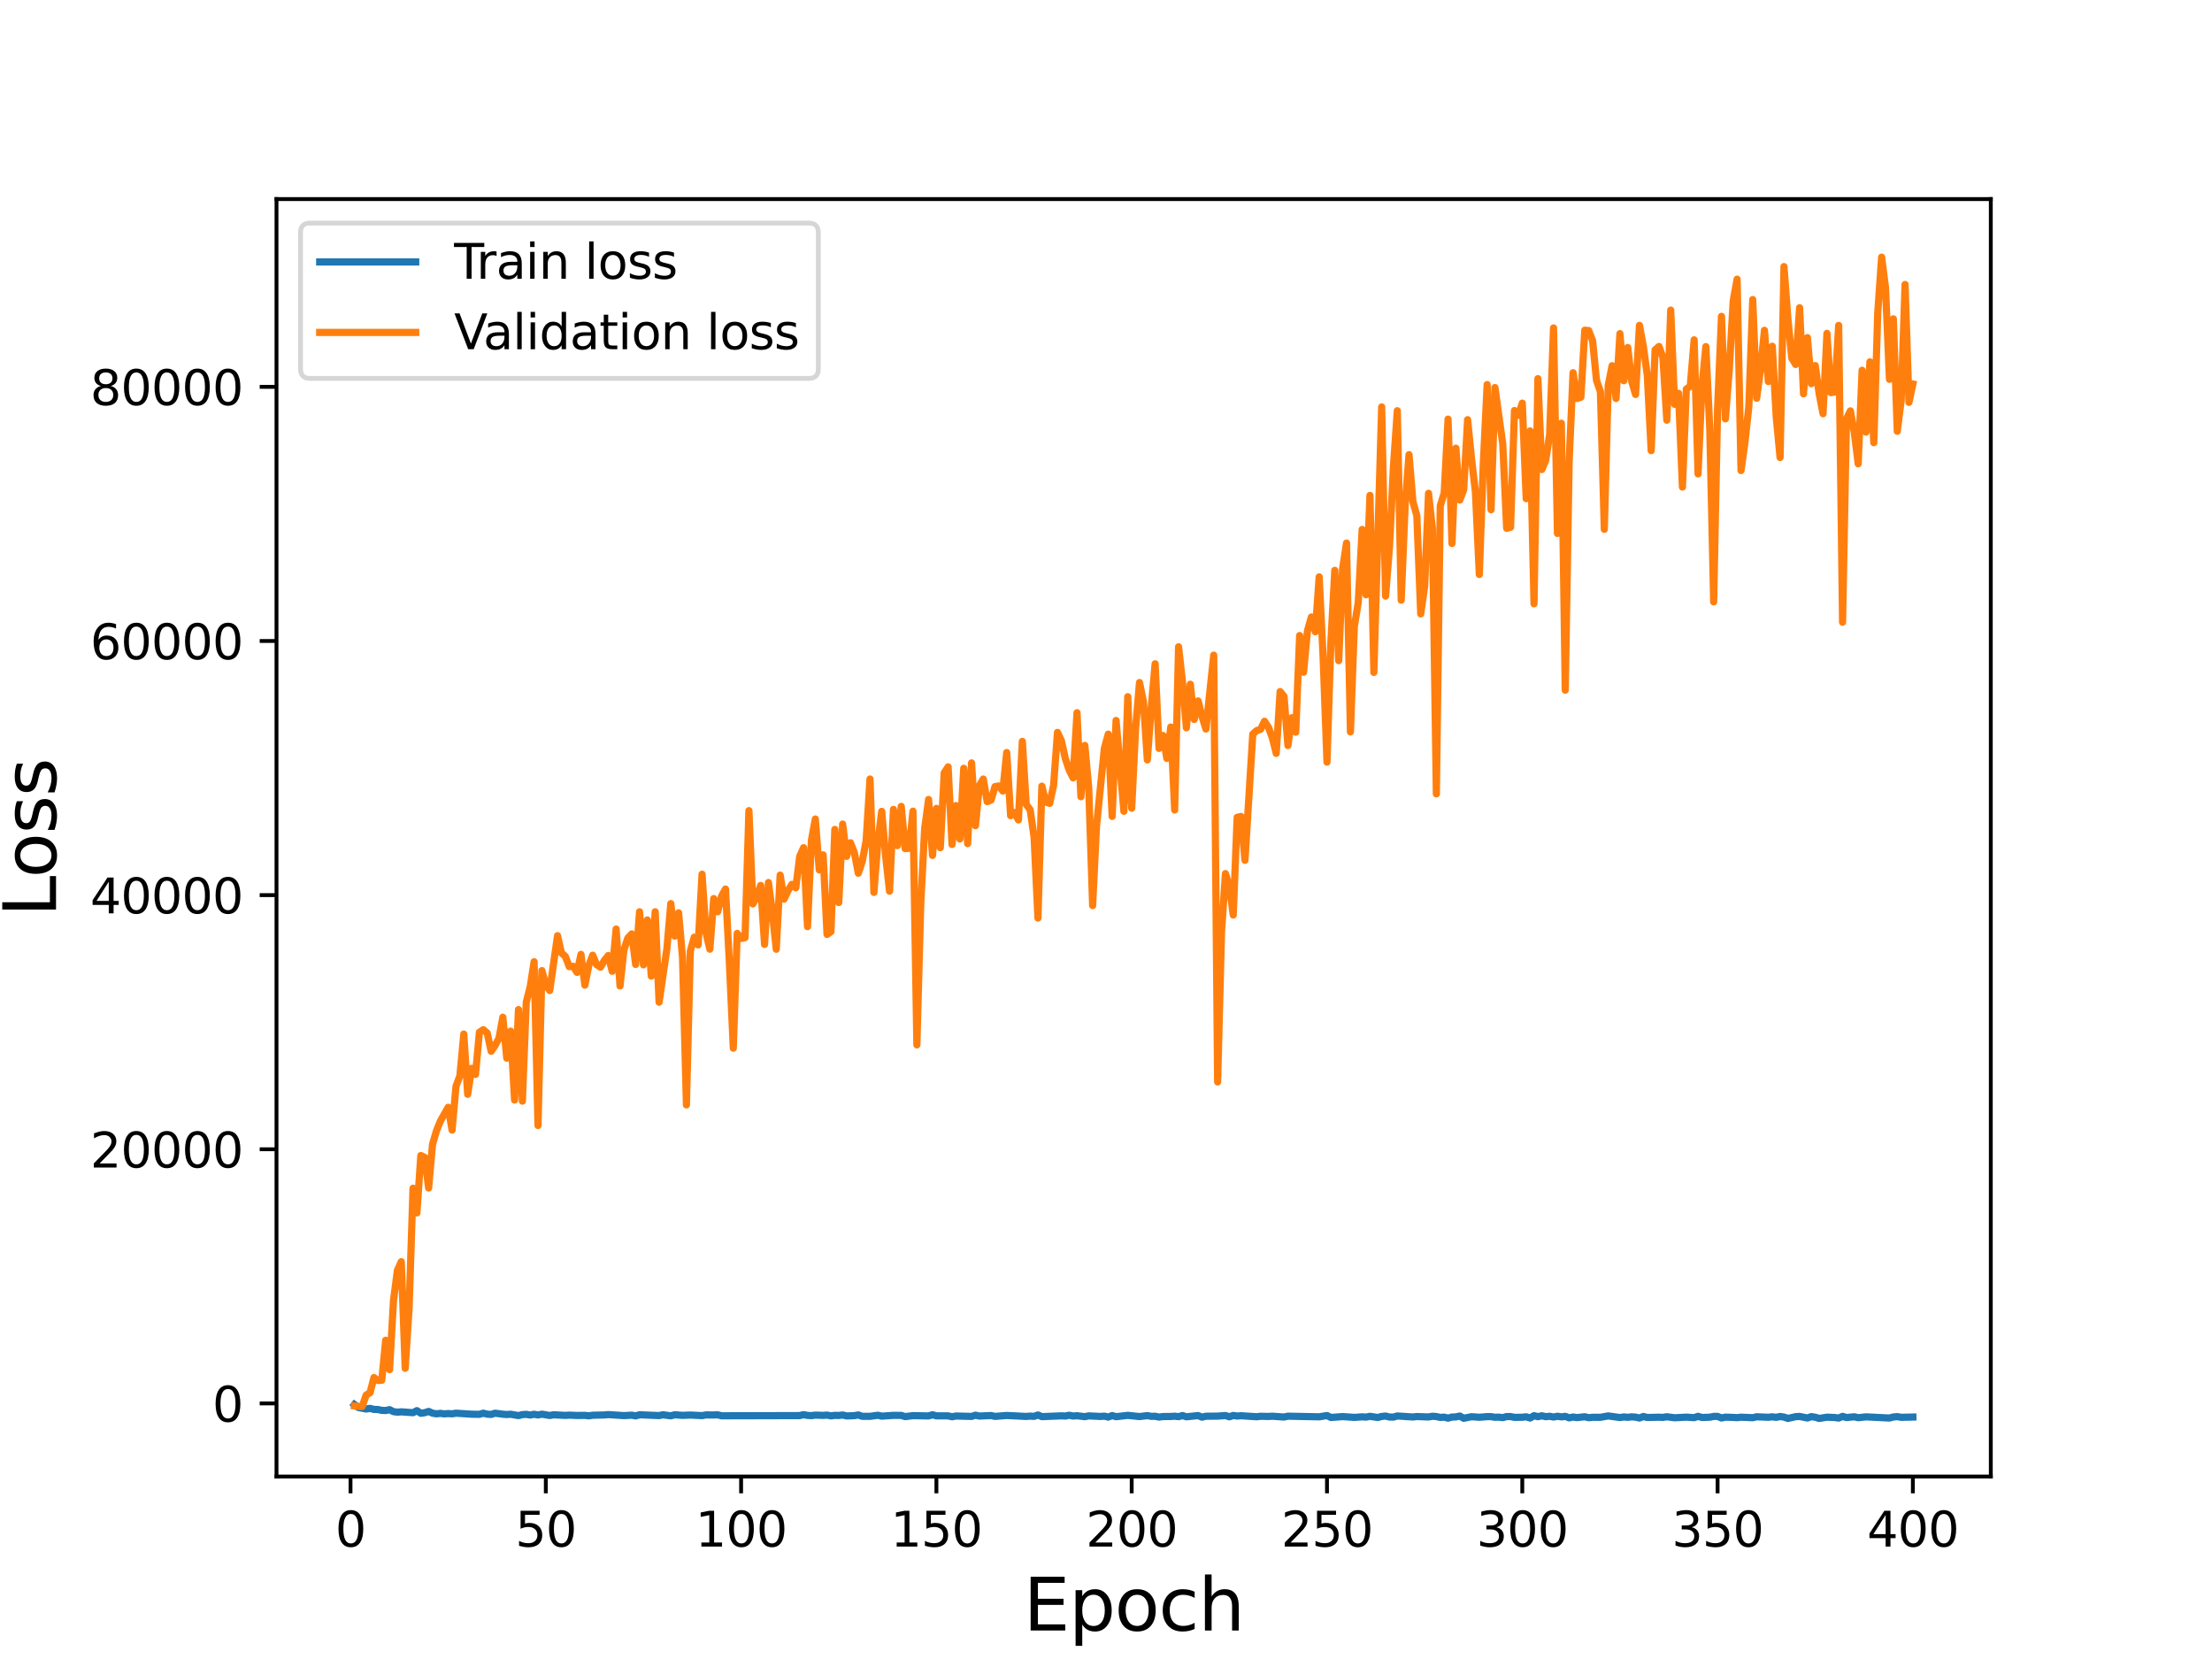 <?xml version="1.0" encoding="utf-8" standalone="no"?>
<!DOCTYPE svg PUBLIC "-//W3C//DTD SVG 1.1//EN"
  "http://www.w3.org/Graphics/SVG/1.1/DTD/svg11.dtd">
<svg height="345.6pt" version="1.1" viewBox="0 0 460.8 345.6" width="460.8pt" xmlns="http://www.w3.org/2000/svg" xmlns:xlink="http://www.w3.org/1999/xlink">
 <defs>
  <style type="text/css">*{stroke-linecap:butt;stroke-linejoin:round;}</style>
 </defs>
 <g id="figure_1">
  <g id="patch_1">
   <path d="M 0 345.6 
L 460.8 345.6 
L 460.8 0 
L 0 0 
z
" style="fill:#ffffff;"/>
  </g>
  <g id="axes_1">
   <g id="patch_2">
    <path d="M 57.6 307.584 
L 414.72 307.584 
L 414.72 41.472 
L 57.6 41.472 
z
" style="fill:#ffffff;"/>
   </g>
   <g id="matplotlib.axis_1">
    <g id="xtick_1">
     <g id="line2d_1">
      <defs>
       <path d="M 0 0 
L 0 3.5 
" id="mb61200b0f3" style="stroke:#000000;stroke-width:0.8;"/>
      </defs>
      <g>
       <use style="stroke:#000000;stroke-width:0.8;" x="73.019" xlink:href="#mb61200b0f3" y="307.584"/>
      </g>
     </g>
     <g id="text_1">
      <!-- 0 -->
      <g transform="translate(69.838 322.182)scale(0.1 -0.1)">
       <defs>
        <path d="M 2034 4250 
Q 1547 4250 1301 3770 
Q 1056 3291 1056 2328 
Q 1056 1369 1301 889 
Q 1547 409 2034 409 
Q 2525 409 2770 889 
Q 3016 1369 3016 2328 
Q 3016 3291 2770 3770 
Q 2525 4250 2034 4250 
z
M 2034 4750 
Q 2819 4750 3233 4129 
Q 3647 3509 3647 2328 
Q 3647 1150 3233 529 
Q 2819 -91 2034 -91 
Q 1250 -91 836 529 
Q 422 1150 422 2328 
Q 422 3509 836 4129 
Q 1250 4750 2034 4750 
z
" id="DejaVuSans-30" transform="scale(0.016)"/>
       </defs>
       <use xlink:href="#DejaVuSans-30"/>
      </g>
     </g>
    </g>
    <g id="xtick_2">
     <g id="line2d_2">
      <g>
       <use style="stroke:#000000;stroke-width:0.8;" x="113.703" xlink:href="#mb61200b0f3" y="307.584"/>
      </g>
     </g>
     <g id="text_2">
      <!-- 50 -->
      <g transform="translate(107.34 322.182)scale(0.1 -0.1)">
       <defs>
        <path d="M 691 4666 
L 3169 4666 
L 3169 4134 
L 1269 4134 
L 1269 2991 
Q 1406 3038 1543 3061 
Q 1681 3084 1819 3084 
Q 2600 3084 3056 2656 
Q 3513 2228 3513 1497 
Q 3513 744 3044 326 
Q 2575 -91 1722 -91 
Q 1428 -91 1123 -41 
Q 819 9 494 109 
L 494 744 
Q 775 591 1075 516 
Q 1375 441 1709 441 
Q 2250 441 2565 725 
Q 2881 1009 2881 1497 
Q 2881 1984 2565 2268 
Q 2250 2553 1709 2553 
Q 1456 2553 1204 2497 
Q 953 2441 691 2322 
L 691 4666 
z
" id="DejaVuSans-35" transform="scale(0.016)"/>
       </defs>
       <use xlink:href="#DejaVuSans-35"/>
       <use x="63.623" xlink:href="#DejaVuSans-30"/>
      </g>
     </g>
    </g>
    <g id="xtick_3">
     <g id="line2d_3">
      <g>
       <use style="stroke:#000000;stroke-width:0.8;" x="154.386" xlink:href="#mb61200b0f3" y="307.584"/>
      </g>
     </g>
     <g id="text_3">
      <!-- 100 -->
      <g transform="translate(144.842 322.182)scale(0.1 -0.1)">
       <defs>
        <path d="M 794 531 
L 1825 531 
L 1825 4091 
L 703 3866 
L 703 4441 
L 1819 4666 
L 2450 4666 
L 2450 531 
L 3481 531 
L 3481 0 
L 794 0 
L 794 531 
z
" id="DejaVuSans-31" transform="scale(0.016)"/>
       </defs>
       <use xlink:href="#DejaVuSans-31"/>
       <use x="63.623" xlink:href="#DejaVuSans-30"/>
       <use x="127.246" xlink:href="#DejaVuSans-30"/>
      </g>
     </g>
    </g>
    <g id="xtick_4">
     <g id="line2d_4">
      <g>
       <use style="stroke:#000000;stroke-width:0.8;" x="195.07" xlink:href="#mb61200b0f3" y="307.584"/>
      </g>
     </g>
     <g id="text_4">
      <!-- 150 -->
      <g transform="translate(185.526 322.182)scale(0.1 -0.1)">
       <use xlink:href="#DejaVuSans-31"/>
       <use x="63.623" xlink:href="#DejaVuSans-35"/>
       <use x="127.246" xlink:href="#DejaVuSans-30"/>
      </g>
     </g>
    </g>
    <g id="xtick_5">
     <g id="line2d_5">
      <g>
       <use style="stroke:#000000;stroke-width:0.8;" x="235.753" xlink:href="#mb61200b0f3" y="307.584"/>
      </g>
     </g>
     <g id="text_5">
      <!-- 200 -->
      <g transform="translate(226.209 322.182)scale(0.1 -0.1)">
       <defs>
        <path d="M 1228 531 
L 3431 531 
L 3431 0 
L 469 0 
L 469 531 
Q 828 903 1448 1529 
Q 2069 2156 2228 2338 
Q 2531 2678 2651 2914 
Q 2772 3150 2772 3378 
Q 2772 3750 2511 3984 
Q 2250 4219 1831 4219 
Q 1534 4219 1204 4116 
Q 875 4013 500 3803 
L 500 4441 
Q 881 4594 1212 4672 
Q 1544 4750 1819 4750 
Q 2544 4750 2975 4387 
Q 3406 4025 3406 3419 
Q 3406 3131 3298 2873 
Q 3191 2616 2906 2266 
Q 2828 2175 2409 1742 
Q 1991 1309 1228 531 
z
" id="DejaVuSans-32" transform="scale(0.016)"/>
       </defs>
       <use xlink:href="#DejaVuSans-32"/>
       <use x="63.623" xlink:href="#DejaVuSans-30"/>
       <use x="127.246" xlink:href="#DejaVuSans-30"/>
      </g>
     </g>
    </g>
    <g id="xtick_6">
     <g id="line2d_6">
      <g>
       <use style="stroke:#000000;stroke-width:0.8;" x="276.437" xlink:href="#mb61200b0f3" y="307.584"/>
      </g>
     </g>
     <g id="text_6">
      <!-- 250 -->
      <g transform="translate(266.893 322.182)scale(0.1 -0.1)">
       <use xlink:href="#DejaVuSans-32"/>
       <use x="63.623" xlink:href="#DejaVuSans-35"/>
       <use x="127.246" xlink:href="#DejaVuSans-30"/>
      </g>
     </g>
    </g>
    <g id="xtick_7">
     <g id="line2d_7">
      <g>
       <use style="stroke:#000000;stroke-width:0.8;" x="317.12" xlink:href="#mb61200b0f3" y="307.584"/>
      </g>
     </g>
     <g id="text_7">
      <!-- 300 -->
      <g transform="translate(307.576 322.182)scale(0.1 -0.1)">
       <defs>
        <path d="M 2597 2516 
Q 3050 2419 3304 2112 
Q 3559 1806 3559 1356 
Q 3559 666 3084 287 
Q 2609 -91 1734 -91 
Q 1441 -91 1130 -33 
Q 819 25 488 141 
L 488 750 
Q 750 597 1062 519 
Q 1375 441 1716 441 
Q 2309 441 2620 675 
Q 2931 909 2931 1356 
Q 2931 1769 2642 2001 
Q 2353 2234 1838 2234 
L 1294 2234 
L 1294 2753 
L 1863 2753 
Q 2328 2753 2575 2939 
Q 2822 3125 2822 3475 
Q 2822 3834 2567 4026 
Q 2313 4219 1838 4219 
Q 1578 4219 1281 4162 
Q 984 4106 628 3988 
L 628 4550 
Q 988 4650 1302 4700 
Q 1616 4750 1894 4750 
Q 2613 4750 3031 4423 
Q 3450 4097 3450 3541 
Q 3450 3153 3228 2886 
Q 3006 2619 2597 2516 
z
" id="DejaVuSans-33" transform="scale(0.016)"/>
       </defs>
       <use xlink:href="#DejaVuSans-33"/>
       <use x="63.623" xlink:href="#DejaVuSans-30"/>
       <use x="127.246" xlink:href="#DejaVuSans-30"/>
      </g>
     </g>
    </g>
    <g id="xtick_8">
     <g id="line2d_8">
      <g>
       <use style="stroke:#000000;stroke-width:0.8;" x="357.804" xlink:href="#mb61200b0f3" y="307.584"/>
      </g>
     </g>
     <g id="text_8">
      <!-- 350 -->
      <g transform="translate(348.26 322.182)scale(0.1 -0.1)">
       <use xlink:href="#DejaVuSans-33"/>
       <use x="63.623" xlink:href="#DejaVuSans-35"/>
       <use x="127.246" xlink:href="#DejaVuSans-30"/>
      </g>
     </g>
    </g>
    <g id="xtick_9">
     <g id="line2d_9">
      <g>
       <use style="stroke:#000000;stroke-width:0.8;" x="398.487" xlink:href="#mb61200b0f3" y="307.584"/>
      </g>
     </g>
     <g id="text_9">
      <!-- 400 -->
      <g transform="translate(388.944 322.182)scale(0.1 -0.1)">
       <defs>
        <path d="M 2419 4116 
L 825 1625 
L 2419 1625 
L 2419 4116 
z
M 2253 4666 
L 3047 4666 
L 3047 1625 
L 3713 1625 
L 3713 1100 
L 3047 1100 
L 3047 0 
L 2419 0 
L 2419 1100 
L 313 1100 
L 313 1709 
L 2253 4666 
z
" id="DejaVuSans-34" transform="scale(0.016)"/>
       </defs>
       <use xlink:href="#DejaVuSans-34"/>
       <use x="63.623" xlink:href="#DejaVuSans-30"/>
       <use x="127.246" xlink:href="#DejaVuSans-30"/>
      </g>
     </g>
    </g>
    <g id="text_10">
     <!-- Epoch -->
     <g transform="translate(213.194 339.66)scale(0.15 -0.15)">
      <defs>
       <path d="M 628 4666 
L 3578 4666 
L 3578 4134 
L 1259 4134 
L 1259 2753 
L 3481 2753 
L 3481 2222 
L 1259 2222 
L 1259 531 
L 3634 531 
L 3634 0 
L 628 0 
L 628 4666 
z
" id="DejaVuSans-45" transform="scale(0.016)"/>
       <path d="M 1159 525 
L 1159 -1331 
L 581 -1331 
L 581 3500 
L 1159 3500 
L 1159 2969 
Q 1341 3281 1617 3432 
Q 1894 3584 2278 3584 
Q 2916 3584 3314 3078 
Q 3713 2572 3713 1747 
Q 3713 922 3314 415 
Q 2916 -91 2278 -91 
Q 1894 -91 1617 61 
Q 1341 213 1159 525 
z
M 3116 1747 
Q 3116 2381 2855 2742 
Q 2594 3103 2138 3103 
Q 1681 3103 1420 2742 
Q 1159 2381 1159 1747 
Q 1159 1113 1420 752 
Q 1681 391 2138 391 
Q 2594 391 2855 752 
Q 3116 1113 3116 1747 
z
" id="DejaVuSans-70" transform="scale(0.016)"/>
       <path d="M 1959 3097 
Q 1497 3097 1228 2736 
Q 959 2375 959 1747 
Q 959 1119 1226 758 
Q 1494 397 1959 397 
Q 2419 397 2687 759 
Q 2956 1122 2956 1747 
Q 2956 2369 2687 2733 
Q 2419 3097 1959 3097 
z
M 1959 3584 
Q 2709 3584 3137 3096 
Q 3566 2609 3566 1747 
Q 3566 888 3137 398 
Q 2709 -91 1959 -91 
Q 1206 -91 779 398 
Q 353 888 353 1747 
Q 353 2609 779 3096 
Q 1206 3584 1959 3584 
z
" id="DejaVuSans-6f" transform="scale(0.016)"/>
       <path d="M 3122 3366 
L 3122 2828 
Q 2878 2963 2633 3030 
Q 2388 3097 2138 3097 
Q 1578 3097 1268 2742 
Q 959 2388 959 1747 
Q 959 1106 1268 751 
Q 1578 397 2138 397 
Q 2388 397 2633 464 
Q 2878 531 3122 666 
L 3122 134 
Q 2881 22 2623 -34 
Q 2366 -91 2075 -91 
Q 1284 -91 818 406 
Q 353 903 353 1747 
Q 353 2603 823 3093 
Q 1294 3584 2113 3584 
Q 2378 3584 2631 3529 
Q 2884 3475 3122 3366 
z
" id="DejaVuSans-63" transform="scale(0.016)"/>
       <path d="M 3513 2113 
L 3513 0 
L 2938 0 
L 2938 2094 
Q 2938 2591 2744 2837 
Q 2550 3084 2163 3084 
Q 1697 3084 1428 2787 
Q 1159 2491 1159 1978 
L 1159 0 
L 581 0 
L 581 4863 
L 1159 4863 
L 1159 2956 
Q 1366 3272 1645 3428 
Q 1925 3584 2291 3584 
Q 2894 3584 3203 3211 
Q 3513 2838 3513 2113 
z
" id="DejaVuSans-68" transform="scale(0.016)"/>
      </defs>
      <use xlink:href="#DejaVuSans-45"/>
      <use x="63.184" xlink:href="#DejaVuSans-70"/>
      <use x="126.66" xlink:href="#DejaVuSans-6f"/>
      <use x="187.842" xlink:href="#DejaVuSans-63"/>
      <use x="242.822" xlink:href="#DejaVuSans-68"/>
     </g>
    </g>
   </g>
   <g id="matplotlib.axis_2">
    <g id="ytick_1">
     <g id="line2d_10">
      <defs>
       <path d="M 0 0 
L -3.5 0 
" id="me831d531cc" style="stroke:#000000;stroke-width:0.8;"/>
      </defs>
      <g>
       <use style="stroke:#000000;stroke-width:0.8;" x="57.6" xlink:href="#me831d531cc" y="292.357"/>
      </g>
     </g>
     <g id="text_11">
      <!-- 0 -->
      <g transform="translate(44.237 296.156)scale(0.1 -0.1)">
       <use xlink:href="#DejaVuSans-30"/>
      </g>
     </g>
    </g>
    <g id="ytick_2">
     <g id="line2d_11">
      <g>
       <use style="stroke:#000000;stroke-width:0.8;" x="57.6" xlink:href="#me831d531cc" y="239.414"/>
      </g>
     </g>
     <g id="text_12">
      <!-- 20000 -->
      <g transform="translate(18.788 243.213)scale(0.1 -0.1)">
       <use xlink:href="#DejaVuSans-32"/>
       <use x="63.623" xlink:href="#DejaVuSans-30"/>
       <use x="127.246" xlink:href="#DejaVuSans-30"/>
       <use x="190.869" xlink:href="#DejaVuSans-30"/>
       <use x="254.492" xlink:href="#DejaVuSans-30"/>
      </g>
     </g>
    </g>
    <g id="ytick_3">
     <g id="line2d_12">
      <g>
       <use style="stroke:#000000;stroke-width:0.8;" x="57.6" xlink:href="#me831d531cc" y="186.47"/>
      </g>
     </g>
     <g id="text_13">
      <!-- 40000 -->
      <g transform="translate(18.788 190.27)scale(0.1 -0.1)">
       <use xlink:href="#DejaVuSans-34"/>
       <use x="63.623" xlink:href="#DejaVuSans-30"/>
       <use x="127.246" xlink:href="#DejaVuSans-30"/>
       <use x="190.869" xlink:href="#DejaVuSans-30"/>
       <use x="254.492" xlink:href="#DejaVuSans-30"/>
      </g>
     </g>
    </g>
    <g id="ytick_4">
     <g id="line2d_13">
      <g>
       <use style="stroke:#000000;stroke-width:0.8;" x="57.6" xlink:href="#me831d531cc" y="133.527"/>
      </g>
     </g>
     <g id="text_14">
      <!-- 60000 -->
      <g transform="translate(18.788 137.326)scale(0.1 -0.1)">
       <defs>
        <path d="M 2113 2584 
Q 1688 2584 1439 2293 
Q 1191 2003 1191 1497 
Q 1191 994 1439 701 
Q 1688 409 2113 409 
Q 2538 409 2786 701 
Q 3034 994 3034 1497 
Q 3034 2003 2786 2293 
Q 2538 2584 2113 2584 
z
M 3366 4563 
L 3366 3988 
Q 3128 4100 2886 4159 
Q 2644 4219 2406 4219 
Q 1781 4219 1451 3797 
Q 1122 3375 1075 2522 
Q 1259 2794 1537 2939 
Q 1816 3084 2150 3084 
Q 2853 3084 3261 2657 
Q 3669 2231 3669 1497 
Q 3669 778 3244 343 
Q 2819 -91 2113 -91 
Q 1303 -91 875 529 
Q 447 1150 447 2328 
Q 447 3434 972 4092 
Q 1497 4750 2381 4750 
Q 2619 4750 2861 4703 
Q 3103 4656 3366 4563 
z
" id="DejaVuSans-36" transform="scale(0.016)"/>
       </defs>
       <use xlink:href="#DejaVuSans-36"/>
       <use x="63.623" xlink:href="#DejaVuSans-30"/>
       <use x="127.246" xlink:href="#DejaVuSans-30"/>
       <use x="190.869" xlink:href="#DejaVuSans-30"/>
       <use x="254.492" xlink:href="#DejaVuSans-30"/>
      </g>
     </g>
    </g>
    <g id="ytick_5">
     <g id="line2d_14">
      <g>
       <use style="stroke:#000000;stroke-width:0.8;" x="57.6" xlink:href="#me831d531cc" y="80.584"/>
      </g>
     </g>
     <g id="text_15">
      <!-- 80000 -->
      <g transform="translate(18.788 84.383)scale(0.1 -0.1)">
       <defs>
        <path d="M 2034 2216 
Q 1584 2216 1326 1975 
Q 1069 1734 1069 1313 
Q 1069 891 1326 650 
Q 1584 409 2034 409 
Q 2484 409 2743 651 
Q 3003 894 3003 1313 
Q 3003 1734 2745 1975 
Q 2488 2216 2034 2216 
z
M 1403 2484 
Q 997 2584 770 2862 
Q 544 3141 544 3541 
Q 544 4100 942 4425 
Q 1341 4750 2034 4750 
Q 2731 4750 3128 4425 
Q 3525 4100 3525 3541 
Q 3525 3141 3298 2862 
Q 3072 2584 2669 2484 
Q 3125 2378 3379 2068 
Q 3634 1759 3634 1313 
Q 3634 634 3220 271 
Q 2806 -91 2034 -91 
Q 1263 -91 848 271 
Q 434 634 434 1313 
Q 434 1759 690 2068 
Q 947 2378 1403 2484 
z
M 1172 3481 
Q 1172 3119 1398 2916 
Q 1625 2713 2034 2713 
Q 2441 2713 2670 2916 
Q 2900 3119 2900 3481 
Q 2900 3844 2670 4047 
Q 2441 4250 2034 4250 
Q 1625 4250 1398 4047 
Q 1172 3844 1172 3481 
z
" id="DejaVuSans-38" transform="scale(0.016)"/>
       </defs>
       <use xlink:href="#DejaVuSans-38"/>
       <use x="63.623" xlink:href="#DejaVuSans-30"/>
       <use x="127.246" xlink:href="#DejaVuSans-30"/>
       <use x="190.869" xlink:href="#DejaVuSans-30"/>
       <use x="254.492" xlink:href="#DejaVuSans-30"/>
      </g>
     </g>
    </g>
    <g id="text_16">
     <!-- Loss -->
     <g transform="translate(11.668 190.979)rotate(-90)scale(0.15 -0.15)">
      <defs>
       <path d="M 628 4666 
L 1259 4666 
L 1259 531 
L 3531 531 
L 3531 0 
L 628 0 
L 628 4666 
z
" id="DejaVuSans-4c" transform="scale(0.016)"/>
       <path d="M 2834 3397 
L 2834 2853 
Q 2591 2978 2328 3040 
Q 2066 3103 1784 3103 
Q 1356 3103 1142 2972 
Q 928 2841 928 2578 
Q 928 2378 1081 2264 
Q 1234 2150 1697 2047 
L 1894 2003 
Q 2506 1872 2764 1633 
Q 3022 1394 3022 966 
Q 3022 478 2636 193 
Q 2250 -91 1575 -91 
Q 1294 -91 989 -36 
Q 684 19 347 128 
L 347 722 
Q 666 556 975 473 
Q 1284 391 1588 391 
Q 1994 391 2212 530 
Q 2431 669 2431 922 
Q 2431 1156 2273 1281 
Q 2116 1406 1581 1522 
L 1381 1569 
Q 847 1681 609 1914 
Q 372 2147 372 2553 
Q 372 3047 722 3315 
Q 1072 3584 1716 3584 
Q 2034 3584 2315 3537 
Q 2597 3491 2834 3397 
z
" id="DejaVuSans-73" transform="scale(0.016)"/>
      </defs>
      <use xlink:href="#DejaVuSans-4c"/>
      <use x="53.963" xlink:href="#DejaVuSans-6f"/>
      <use x="115.145" xlink:href="#DejaVuSans-73"/>
      <use x="167.244" xlink:href="#DejaVuSans-73"/>
     </g>
    </g>
   </g>
   <g id="line2d_15">
    <path clip-path="url(#p61cfbf77d0)" d="M 73.833 292.594 
L 74.646 293.208 
L 76.274 293.529 
L 77.087 293.387 
L 77.901 293.609 
L 78.715 293.627 
L 79.528 293.802 
L 80.342 293.836 
L 81.156 293.661 
L 81.969 294.075 
L 82.783 294.179 
L 83.597 294.11 
L 86.038 294.287 
L 86.851 293.86 
L 87.665 294.414 
L 88.479 294.289 
L 89.292 294.028 
L 90.106 294.39 
L 90.92 294.528 
L 91.733 294.429 
L 92.547 294.539 
L 93.361 294.471 
L 94.174 294.528 
L 94.988 294.393 
L 98.243 294.604 
L 99.87 294.631 
L 100.684 294.393 
L 101.498 294.597 
L 102.311 294.653 
L 103.125 294.392 
L 104.752 294.608 
L 105.566 294.67 
L 106.38 294.61 
L 108.007 294.897 
L 108.821 294.687 
L 109.634 294.634 
L 110.448 294.778 
L 111.262 294.612 
L 112.075 294.766 
L 112.889 294.597 
L 114.516 294.87 
L 115.33 294.726 
L 117.771 294.851 
L 118.585 294.799 
L 120.212 294.869 
L 121.839 294.845 
L 122.653 294.941 
L 123.467 294.82 
L 125.908 294.761 
L 126.721 294.684 
L 129.976 294.899 
L 131.603 294.805 
L 132.417 294.96 
L 133.231 294.721 
L 137.299 294.892 
L 138.113 294.721 
L 139.74 294.944 
L 140.554 294.722 
L 142.181 294.848 
L 143.808 294.779 
L 146.249 294.9 
L 147.063 294.756 
L 148.69 294.763 
L 149.504 294.735 
L 150.318 294.936 
L 166.591 294.893 
L 167.405 294.693 
L 168.219 294.858 
L 169.032 294.898 
L 169.846 294.796 
L 171.473 294.849 
L 172.287 294.791 
L 173.101 294.954 
L 173.914 294.842 
L 174.728 294.87 
L 175.542 294.765 
L 176.355 294.967 
L 177.983 294.905 
L 178.796 294.757 
L 179.61 295.043 
L 181.237 295.048 
L 182.865 294.823 
L 183.678 295.011 
L 186.119 294.844 
L 187.747 294.854 
L 188.56 295.111 
L 190.188 294.902 
L 193.442 294.966 
L 194.256 294.721 
L 195.07 294.945 
L 197.511 294.948 
L 198.324 295.144 
L 199.138 294.98 
L 202.393 295.067 
L 203.206 294.81 
L 204.02 294.993 
L 206.461 294.881 
L 207.275 295.065 
L 209.716 294.868 
L 213.784 295.073 
L 214.598 295.001 
L 215.411 295.059 
L 216.225 294.768 
L 217.039 295.114 
L 221.107 294.946 
L 221.921 294.988 
L 222.734 294.82 
L 223.548 294.988 
L 224.362 294.924 
L 225.989 295.12 
L 226.803 294.955 
L 229.244 295.074 
L 230.057 295.01 
L 230.871 295.205 
L 231.685 294.89 
L 232.498 295.125 
L 234.939 294.844 
L 237.381 295.097 
L 239.008 294.899 
L 239.822 295.053 
L 240.635 295.034 
L 241.449 295.208 
L 242.263 295.096 
L 243.89 295.076 
L 244.704 295.02 
L 245.517 295.12 
L 246.331 294.883 
L 247.145 295.147 
L 249.586 294.891 
L 250.399 295.224 
L 251.213 295.027 
L 253.654 295.005 
L 255.281 294.881 
L 256.095 295.145 
L 256.909 294.868 
L 257.722 294.989 
L 258.536 294.926 
L 261.791 295.135 
L 262.604 295.038 
L 264.232 295.073 
L 265.045 295.024 
L 267.486 295.192 
L 268.3 295.018 
L 274.809 295.148 
L 276.437 294.888 
L 277.25 295.286 
L 279.691 295.101 
L 282.132 295.266 
L 283.76 295.155 
L 284.573 295.209 
L 285.387 295.046 
L 287.014 295.294 
L 287.828 295.075 
L 288.642 294.99 
L 289.455 295.194 
L 290.269 295.206 
L 291.083 294.974 
L 293.524 295.132 
L 294.337 295.185 
L 295.151 295.094 
L 297.592 295.18 
L 298.406 295.032 
L 299.219 295.094 
L 300.033 295.276 
L 300.847 295.215 
L 301.66 295.427 
L 302.474 295.196 
L 303.288 295.171 
L 304.101 294.987 
L 304.915 295.457 
L 306.543 295.125 
L 308.17 295.243 
L 309.797 295.111 
L 310.611 295.113 
L 311.425 295.247 
L 312.238 295.217 
L 313.052 295.321 
L 313.866 295.091 
L 314.679 295.094 
L 315.493 295.265 
L 317.12 295.24 
L 317.934 295.144 
L 318.748 295.402 
L 319.561 294.913 
L 320.375 295.124 
L 321.189 294.934 
L 322.002 295.125 
L 322.816 295.034 
L 323.63 295.198 
L 324.443 295.033 
L 325.257 295.162 
L 326.071 295.054 
L 326.884 295.368 
L 327.698 295.191 
L 328.512 295.312 
L 330.139 295.135 
L 330.953 295.337 
L 331.766 295.248 
L 333.394 295.251 
L 335.021 294.963 
L 337.462 295.3 
L 338.276 295.174 
L 339.089 295.255 
L 339.903 295.15 
L 340.717 295.215 
L 341.53 295.401 
L 342.344 295.081 
L 343.158 295.285 
L 345.599 295.233 
L 346.412 295.27 
L 347.226 295.137 
L 348.853 295.349 
L 351.294 295.217 
L 352.922 295.328 
L 353.735 295.049 
L 354.549 295.289 
L 356.176 295.231 
L 356.99 295.067 
L 357.804 295.06 
L 358.617 295.393 
L 359.431 295.217 
L 361.058 295.272 
L 361.872 295.323 
L 362.686 295.228 
L 365.127 295.334 
L 365.94 295.142 
L 368.381 295.244 
L 369.195 295.149 
L 370.009 295.258 
L 370.822 295.082 
L 371.636 295.204 
L 372.45 295.488 
L 374.077 295.116 
L 374.891 295.071 
L 376.518 295.397 
L 377.332 295.107 
L 378.146 295.233 
L 378.959 295.486 
L 380.587 295.226 
L 382.214 295.295 
L 383.028 295.41 
L 383.841 295.055 
L 384.655 295.304 
L 386.282 295.141 
L 387.096 295.336 
L 388.723 295.157 
L 393.605 295.402 
L 394.419 295.182 
L 395.233 295.108 
L 396.046 295.253 
L 398.487 295.197 
L 398.487 295.197 
" style="fill:none;stroke:#1f77b4;stroke-linecap:square;stroke-width:1.5;"/>
   </g>
   <g id="line2d_16">
    <path clip-path="url(#p61cfbf77d0)" d="M 73.833 292.879 
L 74.646 292.989 
L 75.46 292.973 
L 76.274 290.621 
L 77.087 290.123 
L 77.901 286.968 
L 78.715 287.577 
L 79.528 287.541 
L 80.342 279.198 
L 81.156 285.327 
L 81.969 270.936 
L 82.783 264.646 
L 83.597 262.834 
L 84.41 285.041 
L 85.224 272.549 
L 86.038 247.528 
L 86.851 252.675 
L 87.665 240.721 
L 88.479 241.104 
L 89.292 247.472 
L 90.106 238.367 
L 90.92 235.576 
L 91.733 233.562 
L 93.361 230.667 
L 94.174 235.42 
L 94.988 226.304 
L 95.802 224.111 
L 96.616 215.411 
L 97.429 227.961 
L 98.243 222.555 
L 99.057 223.815 
L 99.87 215.036 
L 100.684 214.502 
L 101.498 215.206 
L 102.311 218.998 
L 103.125 217.806 
L 103.939 216.302 
L 104.752 211.899 
L 105.566 220.44 
L 106.38 214.809 
L 107.193 229.156 
L 108.007 210.315 
L 108.821 229.39 
L 109.634 208.752 
L 110.448 205.558 
L 111.262 200.348 
L 112.075 234.461 
L 112.889 202.191 
L 113.703 205.212 
L 114.516 206.342 
L 116.144 194.922 
L 116.957 198.5 
L 117.771 199.242 
L 118.585 201.371 
L 119.398 201.296 
L 120.212 202.569 
L 121.026 198.814 
L 121.839 205.231 
L 122.653 201.15 
L 123.467 198.986 
L 124.28 200.953 
L 125.094 201.478 
L 125.908 200.057 
L 126.721 199.057 
L 127.535 202.343 
L 128.349 193.531 
L 129.162 205.39 
L 129.976 197.87 
L 130.79 195.411 
L 131.603 194.553 
L 132.417 200.916 
L 133.231 189.938 
L 134.044 200.994 
L 134.858 191.64 
L 135.672 203.345 
L 136.485 189.941 
L 137.299 208.777 
L 138.926 197.636 
L 139.74 188.236 
L 140.554 195.005 
L 141.367 190.157 
L 142.181 199.47 
L 142.995 230.175 
L 143.808 198.103 
L 144.622 195.235 
L 145.436 196.85 
L 146.249 182.119 
L 147.063 194.308 
L 147.877 197.727 
L 148.69 187.186 
L 149.504 189.94 
L 150.318 186.676 
L 151.131 185.2 
L 151.945 200.584 
L 152.759 218.358 
L 153.572 194.442 
L 154.386 195.503 
L 155.2 195.33 
L 156.013 168.866 
L 156.827 188.303 
L 157.641 186.854 
L 158.454 184.448 
L 159.268 196.732 
L 160.082 183.846 
L 160.895 190.08 
L 161.709 197.743 
L 162.523 182.307 
L 163.336 187.306 
L 164.15 185.559 
L 164.964 184.226 
L 165.777 184.945 
L 166.591 178.406 
L 167.405 176.587 
L 168.219 193.036 
L 169.032 175.068 
L 169.846 170.616 
L 170.66 181.211 
L 171.473 178.088 
L 172.287 194.657 
L 173.101 194.084 
L 173.914 172.781 
L 174.728 188.011 
L 175.542 171.668 
L 176.355 178.399 
L 177.169 175.565 
L 177.983 177.633 
L 178.796 181.913 
L 179.61 179.507 
L 180.424 175.198 
L 181.237 162.281 
L 182.051 185.905 
L 182.865 175.569 
L 183.678 169.022 
L 184.492 178.378 
L 185.306 185.649 
L 186.119 168.613 
L 186.933 176.155 
L 187.747 167.986 
L 188.56 176.785 
L 189.374 176.711 
L 190.188 168.983 
L 191.001 217.668 
L 191.815 188.179 
L 192.629 172.559 
L 193.442 166.544 
L 194.256 178.201 
L 195.07 168.401 
L 195.883 176.595 
L 196.697 160.996 
L 197.511 159.755 
L 198.324 175.916 
L 199.138 167.816 
L 199.952 174.778 
L 200.765 160.044 
L 201.579 175.741 
L 202.393 158.925 
L 203.206 172.009 
L 204.02 163.673 
L 204.834 162.284 
L 205.647 166.997 
L 206.461 166.667 
L 207.275 163.862 
L 208.088 163.729 
L 208.902 164.791 
L 209.716 156.763 
L 210.529 169.915 
L 211.343 169.262 
L 212.157 170.802 
L 212.97 154.441 
L 213.784 167.591 
L 214.598 168.672 
L 215.411 174.344 
L 216.225 191.253 
L 217.039 163.772 
L 217.852 167.088 
L 218.666 167.36 
L 219.48 163.621 
L 220.293 152.571 
L 221.107 154.304 
L 221.921 158.01 
L 222.734 160.434 
L 223.548 162.047 
L 224.362 148.469 
L 225.175 165.979 
L 225.989 155.287 
L 226.803 164.103 
L 227.616 188.655 
L 228.43 172.026 
L 230.057 155.899 
L 230.871 152.936 
L 231.685 170.071 
L 232.498 150.087 
L 234.126 169.004 
L 234.939 145.132 
L 235.753 168.371 
L 236.567 151.737 
L 237.381 142.185 
L 238.194 146.121 
L 239.008 158.304 
L 239.822 147.392 
L 240.635 138.277 
L 241.449 155.901 
L 242.263 153.21 
L 243.076 157.995 
L 243.89 151.455 
L 244.704 168.732 
L 245.517 134.743 
L 246.331 142.048 
L 247.145 151.618 
L 247.958 142.536 
L 248.772 149.876 
L 249.586 146.017 
L 250.399 149.26 
L 251.213 151.871 
L 252.84 136.48 
L 253.654 225.387 
L 254.468 194.112 
L 255.281 181.988 
L 256.095 184.639 
L 256.909 190.613 
L 257.722 170.266 
L 258.536 170.086 
L 259.35 179.217 
L 260.977 152.923 
L 261.791 152.198 
L 262.604 151.931 
L 263.418 150.251 
L 264.232 151.5 
L 265.045 153.689 
L 265.859 156.946 
L 266.673 144.067 
L 267.486 145.06 
L 268.3 155.311 
L 269.114 149.512 
L 269.927 152.528 
L 270.741 132.395 
L 271.555 140.045 
L 272.368 131.411 
L 273.182 128.535 
L 273.996 131.612 
L 274.809 120.173 
L 275.623 136.771 
L 276.437 158.766 
L 277.25 133.691 
L 278.064 118.817 
L 278.878 137.635 
L 279.691 118.455 
L 280.505 113.128 
L 281.319 152.462 
L 282.132 130.531 
L 282.946 125.53 
L 283.76 110.297 
L 284.573 123.893 
L 285.387 103.203 
L 286.201 140.077 
L 287.828 84.771 
L 288.642 124.179 
L 289.455 114.012 
L 290.269 97.331 
L 291.083 85.558 
L 291.896 125.034 
L 292.71 105.428 
L 293.524 94.715 
L 294.337 104.495 
L 295.151 107.449 
L 295.965 127.882 
L 296.778 122.15 
L 297.592 102.763 
L 298.406 110.236 
L 299.219 165.371 
L 300.033 105.367 
L 300.847 102.719 
L 301.66 87.313 
L 302.474 113.222 
L 303.288 93.366 
L 304.101 104.168 
L 304.915 102.034 
L 305.729 87.426 
L 306.543 95.536 
L 307.356 102.475 
L 308.17 119.672 
L 308.984 96.936 
L 309.797 80.117 
L 310.611 106.19 
L 311.425 80.734 
L 313.052 92.485 
L 313.866 110.057 
L 314.679 109.84 
L 315.493 85.52 
L 316.307 86.521 
L 317.12 83.982 
L 317.934 103.882 
L 318.748 89.775 
L 319.561 125.786 
L 320.375 78.882 
L 321.189 97.817 
L 322.002 95.89 
L 322.816 90.554 
L 323.63 68.312 
L 324.443 111.129 
L 325.257 88.163 
L 326.071 143.778 
L 326.884 96.086 
L 327.698 77.638 
L 328.512 83.01 
L 329.325 82.749 
L 330.139 68.788 
L 330.953 68.858 
L 331.766 70.972 
L 332.58 79.242 
L 333.394 81.581 
L 334.207 110.269 
L 335.021 80.253 
L 335.835 76.177 
L 336.648 83.012 
L 337.462 69.499 
L 338.276 79.309 
L 339.089 72.388 
L 339.903 79.399 
L 340.717 82.168 
L 341.53 67.775 
L 342.344 72.166 
L 343.158 78.175 
L 343.971 93.876 
L 344.785 72.889 
L 345.599 72.175 
L 346.412 74.481 
L 347.226 87.535 
L 348.04 64.607 
L 348.853 84.228 
L 349.667 81.935 
L 350.481 101.462 
L 351.294 81.048 
L 352.108 80.469 
L 352.922 70.793 
L 353.735 98.72 
L 354.549 80.507 
L 355.363 72.204 
L 356.176 89.283 
L 356.99 125.384 
L 357.804 85.147 
L 358.617 65.903 
L 359.431 87.25 
L 360.245 76.926 
L 361.058 62.658 
L 361.872 58.157 
L 362.686 98.025 
L 363.499 92.185 
L 364.313 84.716 
L 365.127 62.404 
L 365.94 82.96 
L 366.754 76.907 
L 367.568 68.811 
L 368.381 79.482 
L 369.195 72.126 
L 370.009 86.698 
L 370.822 95.312 
L 371.636 55.535 
L 372.45 66.388 
L 373.263 74.625 
L 374.077 75.923 
L 374.891 64.109 
L 375.704 82.035 
L 376.518 70.332 
L 377.332 79.937 
L 378.146 76.152 
L 378.959 81.996 
L 379.773 86.185 
L 380.587 69.446 
L 381.4 81.79 
L 382.214 81.673 
L 383.028 67.787 
L 383.841 129.615 
L 384.655 87.283 
L 385.469 85.596 
L 386.282 90.077 
L 387.096 96.623 
L 387.91 77.134 
L 388.723 90.02 
L 389.537 75.382 
L 390.351 92.22 
L 391.164 65.237 
L 391.978 53.568 
L 392.792 59.986 
L 393.605 79.017 
L 394.419 66.42 
L 395.233 89.846 
L 396.046 83.466 
L 396.86 59.26 
L 397.674 83.82 
L 398.487 80 
L 398.487 80 
" style="fill:none;stroke:#ff7f0e;stroke-linecap:square;stroke-width:1.5;"/>
   </g>
   <g id="patch_3">
    <path d="M 57.6 307.584 
L 57.6 41.472 
" style="fill:none;stroke:#000000;stroke-linecap:square;stroke-linejoin:miter;stroke-width:0.8;"/>
   </g>
   <g id="patch_4">
    <path d="M 414.72 307.584 
L 414.72 41.472 
" style="fill:none;stroke:#000000;stroke-linecap:square;stroke-linejoin:miter;stroke-width:0.8;"/>
   </g>
   <g id="patch_5">
    <path d="M 57.6 307.584 
L 414.72 307.584 
" style="fill:none;stroke:#000000;stroke-linecap:square;stroke-linejoin:miter;stroke-width:0.8;"/>
   </g>
   <g id="patch_6">
    <path d="M 57.6 41.472 
L 414.72 41.472 
" style="fill:none;stroke:#000000;stroke-linecap:square;stroke-linejoin:miter;stroke-width:0.8;"/>
   </g>
   <g id="legend_1">
    <g id="patch_7">
     <path d="M 64.6 78.828 
L 168.475 78.828 
Q 170.475 78.828 170.475 76.828 
L 170.475 48.472 
Q 170.475 46.472 168.475 46.472 
L 64.6 46.472 
Q 62.6 46.472 62.6 48.472 
L 62.6 76.828 
Q 62.6 78.828 64.6 78.828 
z
" style="fill:#ffffff;opacity:0.8;stroke:#cccccc;stroke-linejoin:miter;"/>
    </g>
    <g id="line2d_17">
     <path d="M 66.6 54.57 
L 86.6 54.57 
" style="fill:none;stroke:#1f77b4;stroke-linecap:square;stroke-width:1.5;"/>
    </g>
    <g id="line2d_18"/>
    <g id="text_17">
     <!-- Train loss -->
     <g transform="translate(94.6 58.07)scale(0.1 -0.1)">
      <defs>
       <path d="M -19 4666 
L 3928 4666 
L 3928 4134 
L 2272 4134 
L 2272 0 
L 1638 0 
L 1638 4134 
L -19 4134 
L -19 4666 
z
" id="DejaVuSans-54" transform="scale(0.016)"/>
       <path d="M 2631 2963 
Q 2534 3019 2420 3045 
Q 2306 3072 2169 3072 
Q 1681 3072 1420 2755 
Q 1159 2438 1159 1844 
L 1159 0 
L 581 0 
L 581 3500 
L 1159 3500 
L 1159 2956 
Q 1341 3275 1631 3429 
Q 1922 3584 2338 3584 
Q 2397 3584 2469 3576 
Q 2541 3569 2628 3553 
L 2631 2963 
z
" id="DejaVuSans-72" transform="scale(0.016)"/>
       <path d="M 2194 1759 
Q 1497 1759 1228 1600 
Q 959 1441 959 1056 
Q 959 750 1161 570 
Q 1363 391 1709 391 
Q 2188 391 2477 730 
Q 2766 1069 2766 1631 
L 2766 1759 
L 2194 1759 
z
M 3341 1997 
L 3341 0 
L 2766 0 
L 2766 531 
Q 2569 213 2275 61 
Q 1981 -91 1556 -91 
Q 1019 -91 701 211 
Q 384 513 384 1019 
Q 384 1609 779 1909 
Q 1175 2209 1959 2209 
L 2766 2209 
L 2766 2266 
Q 2766 2663 2505 2880 
Q 2244 3097 1772 3097 
Q 1472 3097 1187 3025 
Q 903 2953 641 2809 
L 641 3341 
Q 956 3463 1253 3523 
Q 1550 3584 1831 3584 
Q 2591 3584 2966 3190 
Q 3341 2797 3341 1997 
z
" id="DejaVuSans-61" transform="scale(0.016)"/>
       <path d="M 603 3500 
L 1178 3500 
L 1178 0 
L 603 0 
L 603 3500 
z
M 603 4863 
L 1178 4863 
L 1178 4134 
L 603 4134 
L 603 4863 
z
" id="DejaVuSans-69" transform="scale(0.016)"/>
       <path d="M 3513 2113 
L 3513 0 
L 2938 0 
L 2938 2094 
Q 2938 2591 2744 2837 
Q 2550 3084 2163 3084 
Q 1697 3084 1428 2787 
Q 1159 2491 1159 1978 
L 1159 0 
L 581 0 
L 581 3500 
L 1159 3500 
L 1159 2956 
Q 1366 3272 1645 3428 
Q 1925 3584 2291 3584 
Q 2894 3584 3203 3211 
Q 3513 2838 3513 2113 
z
" id="DejaVuSans-6e" transform="scale(0.016)"/>
       <path id="DejaVuSans-20" transform="scale(0.016)"/>
       <path d="M 603 4863 
L 1178 4863 
L 1178 0 
L 603 0 
L 603 4863 
z
" id="DejaVuSans-6c" transform="scale(0.016)"/>
      </defs>
      <use xlink:href="#DejaVuSans-54"/>
      <use x="46.334" xlink:href="#DejaVuSans-72"/>
      <use x="87.447" xlink:href="#DejaVuSans-61"/>
      <use x="148.727" xlink:href="#DejaVuSans-69"/>
      <use x="176.51" xlink:href="#DejaVuSans-6e"/>
      <use x="239.889" xlink:href="#DejaVuSans-20"/>
      <use x="271.676" xlink:href="#DejaVuSans-6c"/>
      <use x="299.459" xlink:href="#DejaVuSans-6f"/>
      <use x="360.641" xlink:href="#DejaVuSans-73"/>
      <use x="412.74" xlink:href="#DejaVuSans-73"/>
     </g>
    </g>
    <g id="line2d_19">
     <path d="M 66.6 69.249 
L 86.6 69.249 
" style="fill:none;stroke:#ff7f0e;stroke-linecap:square;stroke-width:1.5;"/>
    </g>
    <g id="line2d_20"/>
    <g id="text_18">
     <!-- Validation loss -->
     <g transform="translate(94.6 72.749)scale(0.1 -0.1)">
      <defs>
       <path d="M 1831 0 
L 50 4666 
L 709 4666 
L 2188 738 
L 3669 4666 
L 4325 4666 
L 2547 0 
L 1831 0 
z
" id="DejaVuSans-56" transform="scale(0.016)"/>
       <path d="M 2906 2969 
L 2906 4863 
L 3481 4863 
L 3481 0 
L 2906 0 
L 2906 525 
Q 2725 213 2448 61 
Q 2172 -91 1784 -91 
Q 1150 -91 751 415 
Q 353 922 353 1747 
Q 353 2572 751 3078 
Q 1150 3584 1784 3584 
Q 2172 3584 2448 3432 
Q 2725 3281 2906 2969 
z
M 947 1747 
Q 947 1113 1208 752 
Q 1469 391 1925 391 
Q 2381 391 2643 752 
Q 2906 1113 2906 1747 
Q 2906 2381 2643 2742 
Q 2381 3103 1925 3103 
Q 1469 3103 1208 2742 
Q 947 2381 947 1747 
z
" id="DejaVuSans-64" transform="scale(0.016)"/>
       <path d="M 1172 4494 
L 1172 3500 
L 2356 3500 
L 2356 3053 
L 1172 3053 
L 1172 1153 
Q 1172 725 1289 603 
Q 1406 481 1766 481 
L 2356 481 
L 2356 0 
L 1766 0 
Q 1100 0 847 248 
Q 594 497 594 1153 
L 594 3053 
L 172 3053 
L 172 3500 
L 594 3500 
L 594 4494 
L 1172 4494 
z
" id="DejaVuSans-74" transform="scale(0.016)"/>
      </defs>
      <use xlink:href="#DejaVuSans-56"/>
      <use x="60.658" xlink:href="#DejaVuSans-61"/>
      <use x="121.938" xlink:href="#DejaVuSans-6c"/>
      <use x="149.721" xlink:href="#DejaVuSans-69"/>
      <use x="177.504" xlink:href="#DejaVuSans-64"/>
      <use x="240.98" xlink:href="#DejaVuSans-61"/>
      <use x="302.26" xlink:href="#DejaVuSans-74"/>
      <use x="341.469" xlink:href="#DejaVuSans-69"/>
      <use x="369.252" xlink:href="#DejaVuSans-6f"/>
      <use x="430.434" xlink:href="#DejaVuSans-6e"/>
      <use x="493.812" xlink:href="#DejaVuSans-20"/>
      <use x="525.6" xlink:href="#DejaVuSans-6c"/>
      <use x="553.383" xlink:href="#DejaVuSans-6f"/>
      <use x="614.564" xlink:href="#DejaVuSans-73"/>
      <use x="666.664" xlink:href="#DejaVuSans-73"/>
     </g>
    </g>
   </g>
  </g>
 </g>
 <defs>
  <clipPath id="p61cfbf77d0">
   <rect height="266.112" width="357.12" x="57.6" y="41.472"/>
  </clipPath>
 </defs>
</svg>
